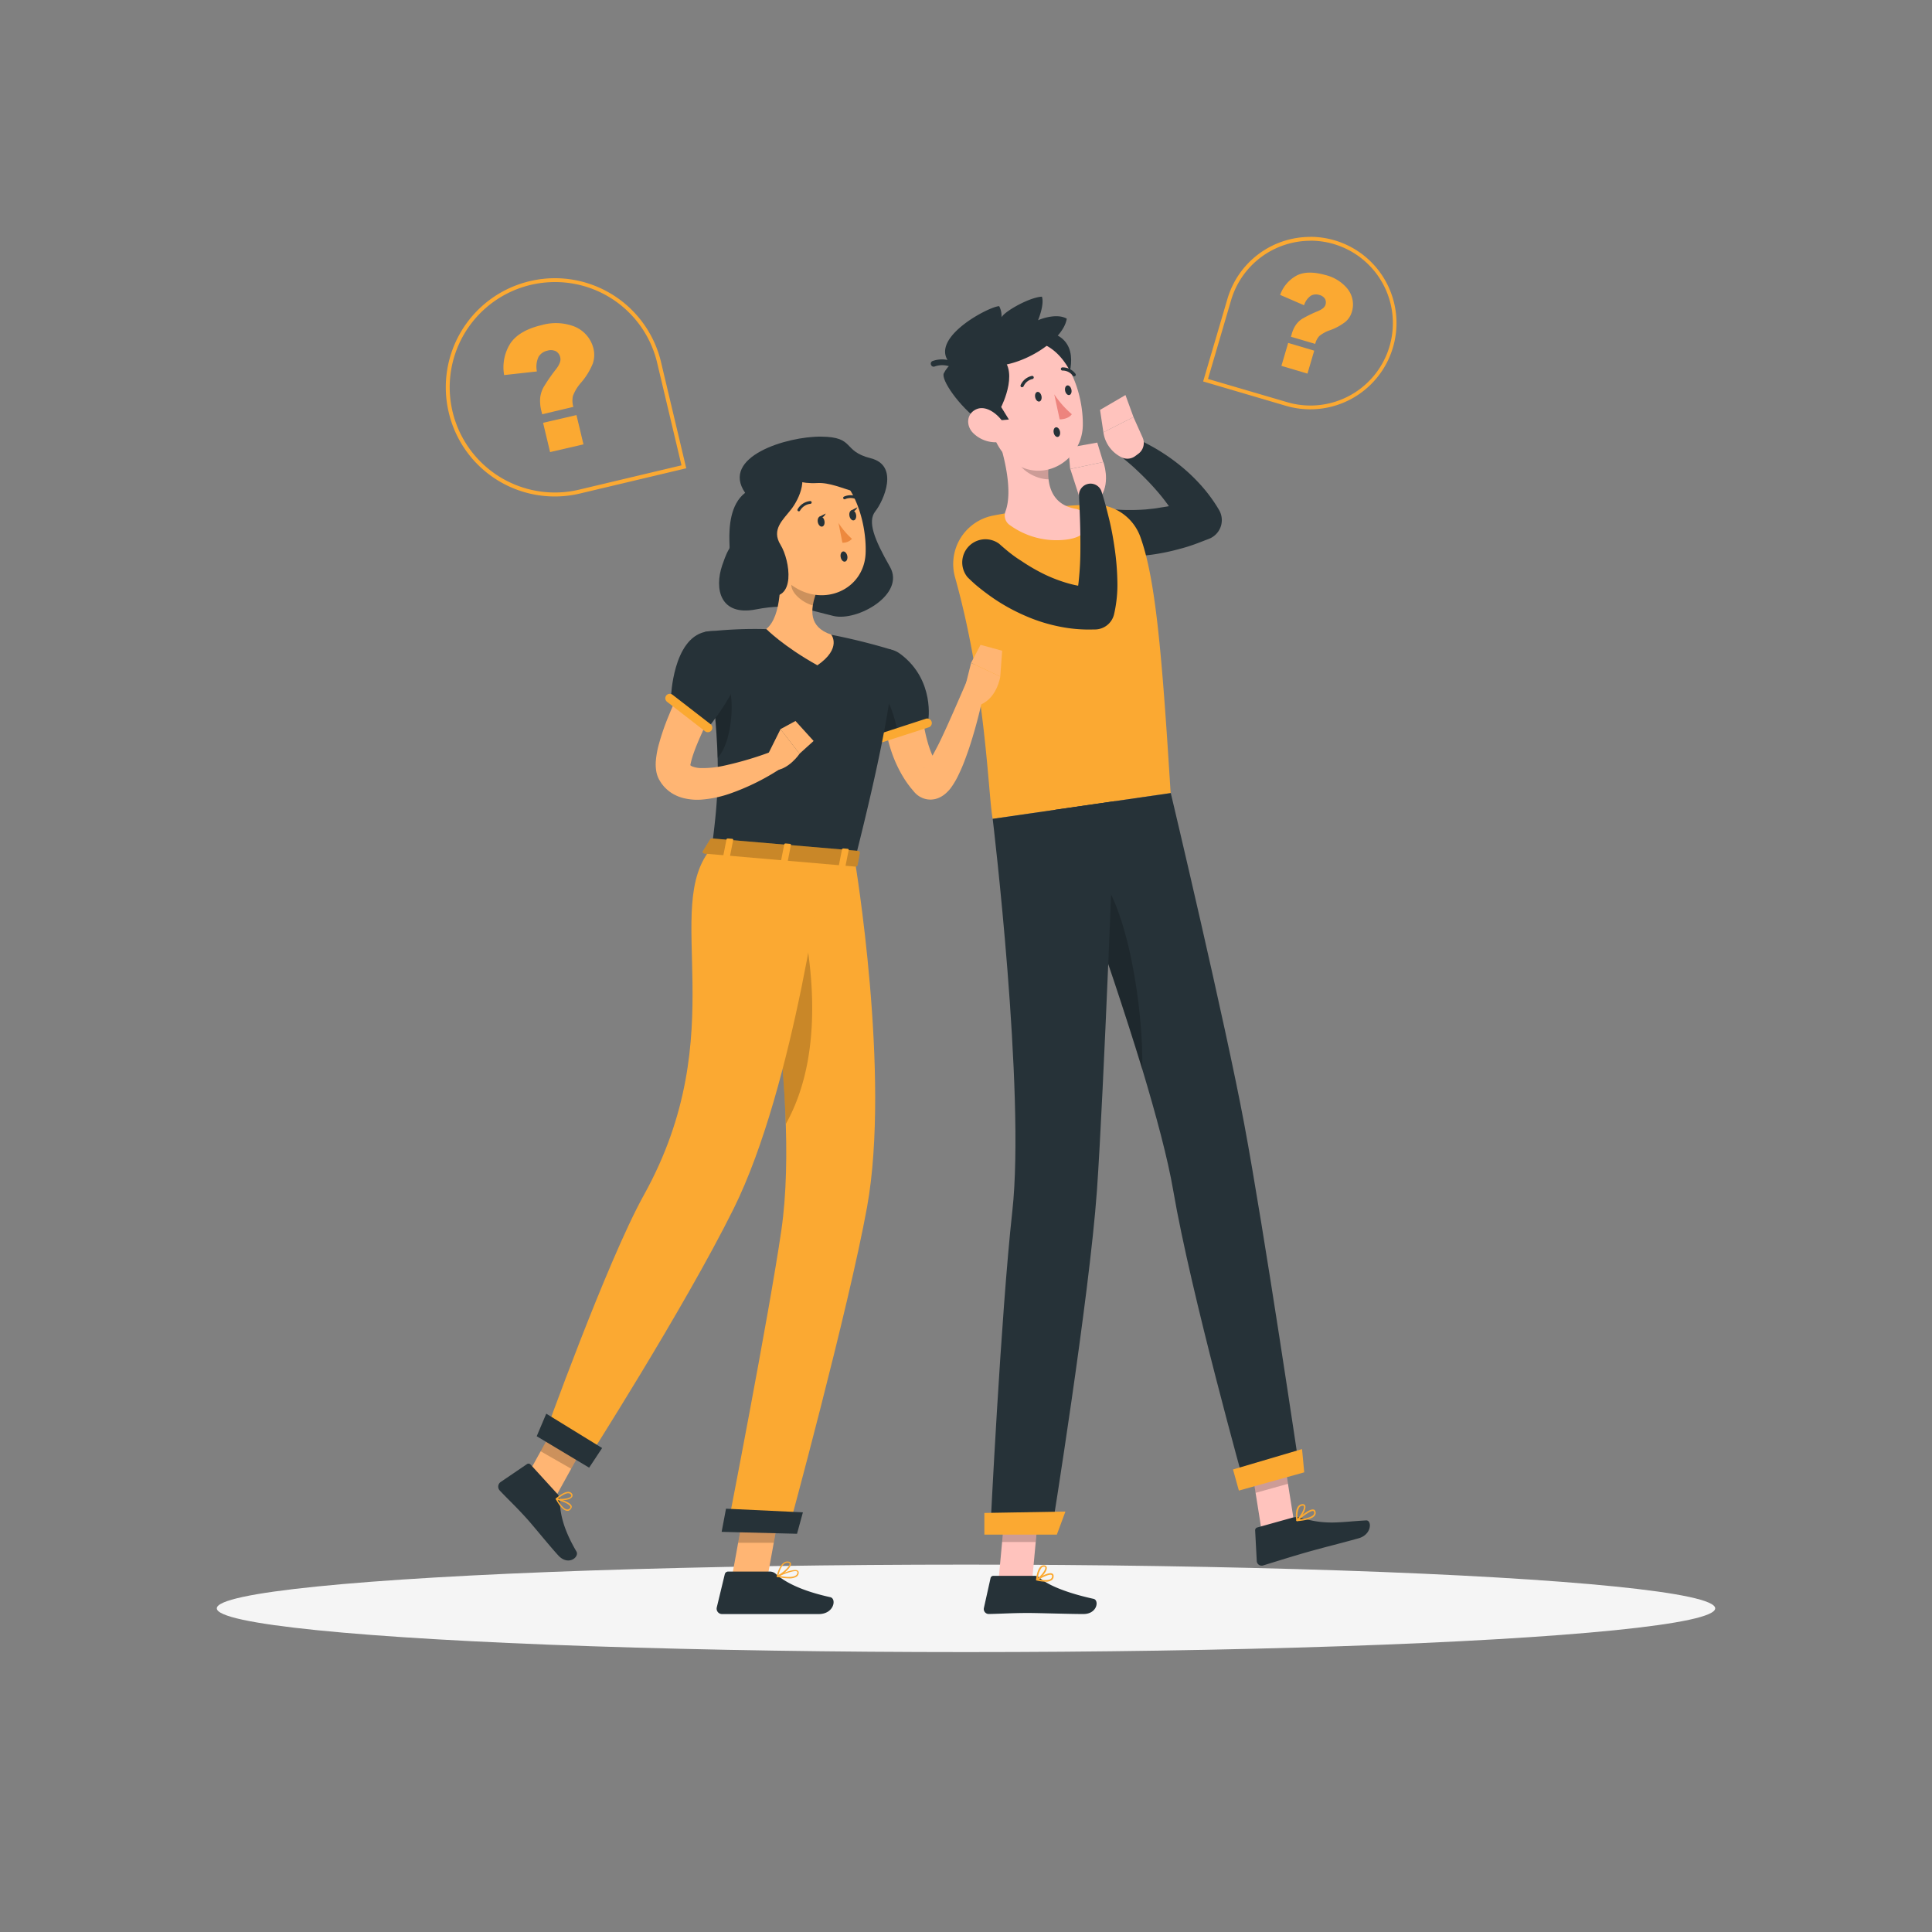 <svg xmlns="http://www.w3.org/2000/svg" viewBox="0 0 500 500"><rect x="0" y="0" width="500" height="500" fill="#808080" stroke="none"/><g id="freepik--Shadow--inject-31"><ellipse id="freepik--path--inject-31" cx="250" cy="416.24" rx="193.89" ry="11.32" style="fill:#f5f5f5"></ellipse></g><g id="freepik--character-2--inject-31"><polygon points="326.49 396.05 334.87 393.71 331.68 373.68 323.3 376.02 326.49 396.05" style="fill:#ffc3bd"></polygon><polygon points="258.44 408.83 267.14 408.83 269.01 388.68 260.31 388.68 258.44 408.83" style="fill:#ffc3bd"></polygon><path d="M267.69,407.82h-10.6a.75.75,0,0,0-.74.6l-1.72,7.73a1.28,1.28,0,0,0,1.27,1.55c3.41-.06,5.9-.26,10.2-.26,2.65,0,10.62.27,14.27.27s4.13-3.61,2.64-3.93c-6.71-1.47-11.76-3.49-13.9-5.42A2.13,2.13,0,0,0,267.69,407.82Z" style="fill:#263238"></path><path d="M334.54,392.75l-9.16,2.56a.75.75,0,0,0-.55.77l.42,7.91a1.27,1.27,0,0,0,1.63,1.15c3.28-1,8-2.5,12.15-3.66,4.85-1.35,6.92-1.8,12.61-3.38,3.44-1,3.43-4.71,1.9-4.62-7,.39-10.16,1.27-16.8-.64A4,4,0,0,0,334.54,392.75Z" style="fill:#263238"></path><path d="M285.15,131.36c-.1,0,.06,0,.12,0l.28.05.64.11c.44.07.91.16,1.38.21.95.12,1.94.19,2.94.23a56.15,56.15,0,0,0,6.07-.12c1-.12,2.06-.19,3.08-.37s2.06-.31,3.09-.51,2-.47,3.08-.68,2-.56,3.07-.83L306,137a36.78,36.78,0,0,0-2.88-5.12,49.82,49.82,0,0,0-3.75-4.87c-1.36-1.58-2.84-3.11-4.38-4.59-.77-.73-1.55-1.48-2.36-2.18s-1.68-1.42-2.41-2l-.19-.16a3,3,0,0,1,3-5,35.58,35.58,0,0,1,3.39,1.55c1.07.56,2.14,1.13,3.18,1.76a51.74,51.74,0,0,1,6,4.22,46.27,46.27,0,0,1,5.4,5.19A39.5,39.5,0,0,1,315.5,132a5.18,5.18,0,0,1-1.88,7.09,4.43,4.43,0,0,1-.73.35l-.32.13c-1.18.44-2.35.92-3.54,1.34s-2.4.81-3.64,1.12a55.22,55.22,0,0,1-7.53,1.55,50.59,50.59,0,0,1-7.81.39c-1.32-.05-2.65-.16-4-.33-.68-.09-1.36-.19-2.06-.33l-1.06-.23-.57-.14-.72-.21a6,6,0,1,1,3.51-11.39Z" style="fill:#263238"></path><polygon points="331.68 373.68 333.32 384.01 324.94 386.35 323.29 376.02 331.68 373.68" style="opacity:0.2"></polygon><polygon points="260.31 388.69 269.01 388.69 268.04 399.07 259.34 399.07 260.31 388.69" style="opacity:0.2"></polygon><path d="M295.12,138.94c3.93,10.91,5.57,29.8,7.84,66.3l-46.06,6.67c-1.17-6.16-1.74-33.92-9.72-62.45a12.76,12.76,0,0,1,9.7-16,160.84,160.84,0,0,1,25.93-2.88A12.69,12.69,0,0,1,295.12,138.94Z" style="fill:#FBA932"></path><path d="M295.71,113.24l-2.37-5.3-7.78,3.94a8.52,8.52,0,0,0,4.93,6.58,3.4,3.4,0,0,0,3.31-.43l.79-.58A3.47,3.47,0,0,0,295.71,113.24Z" style="fill:#ffc3bd"></path><polygon points="291.27 102.24 284.69 106.08 285.56 111.88 293.35 107.94 291.27 102.24" style="fill:#ffc3bd"></polygon><path d="M257.88,112c1.89,5.4,4.37,14.88,2.33,20.36a3,3,0,0,0,1.17,3.56,20.56,20.56,0,0,0,14.23,3.77c6.47-.7,6.42-4.22,4.77-6.73a2.91,2.91,0,0,0-1.94-1.27c-6.36-1.08-7.55-6.35-7.06-11.17Z" style="fill:#ffc3bd"></path><path d="M263.38,115.5l8,5a21,21,0,0,0,0,3.55c-2.74,0-6.52-1.76-8-4.55C262.44,117.8,262.72,115.81,263.38,115.5Z" style="opacity:0.2"></path><path d="M271,103.55c-6.14-3.66-9.51-11.23-9-12.91S272.16,86,273.48,86.7c6.59,3.32,2.45,12.43,2.45,12.43l2.29,3Z" style="fill:#263238"></path><path d="M254.2,103.25c2.33,8.32,3.28,13.3,8.47,16.7,7.8,5.13,17.37-1,17.56-9.82.17-8-3.68-20.22-12.65-21.79A11.77,11.77,0,0,0,254.2,103.25Z" style="fill:#ffc3bd"></path><path d="M253.74,109.2c-5.75-4.24-10.24-11-9.49-12.57,2-4.16,9.1-7.21,13.63-5,6.65,3.19,1.22,13.7,1.22,13.7l2,3.24Z" style="fill:#263238"></path><path d="M255.85,94.68c7.89.68,19.31-6.27,20.23-12.21-2.85-1.63-7.43.4-7.43.4s1.69-4,1-6.09c-3.12.13-9.55,3.7-10.46,5.33a5.41,5.41,0,0,0-.6-2.87c-2.68,0-20.71,9.49-11.31,16C254.53,96.53,255.85,94.68,255.85,94.68Z" style="fill:#263238"></path><path d="M251.78,112a8.25,8.25,0,0,0,5.76,2.46c2.88,0,3.56-2.75,2.12-5.07-1.29-2.08-4.35-4.6-6.93-3.5S249.93,110.07,251.78,112Z" style="fill:#ffc3bd"></path><path d="M336.4,380.89l-14.19,3.95s-14-50-18.58-76.73c-1.38-8.13-4.39-19.37-8-31.37C291,261.62,285.48,245.32,281,232.56c-4.74-13.44-8.3-22.93-8.3-22.93L303,205.25s14.14,59.51,19,85.61C327.09,318,336.4,380.89,336.4,380.89Z" style="fill:#263238"></path><path d="M295.61,276.74C291,261.62,285.48,245.32,281,232.56l2.66-7C291.85,233.93,296,261.55,295.61,276.74Z" style="opacity:0.2"></path><path d="M288.51,207.34s-2.84,75.42-4.63,100.85c-2,27.84-11.65,87.74-11.65,87.74H256.3s2.7-55.44,5.69-82.49c3.41-30.82-5.08-101.52-5.08-101.52Z" style="fill:#263238"></path><polygon points="273.51 397.16 254.75 397.16 254.75 391.55 275.73 391.19 273.51 397.16" style="fill:#FBA932"></polygon><polygon points="337.53 381.04 320.62 385.76 319.1 380.3 336.97 375.02 337.53 381.04" style="fill:#FBA932"></polygon><path d="M267.91,102.84c.15.69.63,1.17,1.08,1.07s.69-.73.54-1.42-.63-1.16-1.08-1.06S267.76,102.16,267.91,102.84Z" style="fill:#263238"></path><path d="M272.7,112c.14.69.63,1.17,1.08,1.07s.69-.73.54-1.42-.63-1.16-1.08-1.06S272.55,111.35,272.7,112Z" style="fill:#263238"></path><path d="M275.66,101.17c.15.68.63,1.16,1.08,1.06s.69-.73.54-1.41-.63-1.17-1.08-1.07S275.51,100.48,275.66,101.17Z" style="fill:#263238"></path><path d="M272.84,102.05a25,25,0,0,0,4.55,5.15c-1,1.4-3.15,1.33-3.15,1.33Z" style="fill:#ed847e"></path><path d="M264.55,100.2a.52.52,0,0,1-.21,0,.43.43,0,0,1-.2-.55,4.14,4.14,0,0,1,2.92-2.37.41.41,0,0,1,.12.82h0a3.27,3.27,0,0,0-2.29,1.9A.41.41,0,0,1,264.55,100.2Z" style="fill:#263238"></path><path d="M278,97.39a.4.4,0,0,1-.36-.16A3.28,3.28,0,0,0,275,95.9a.41.41,0,0,1-.07-.82,4.11,4.11,0,0,1,3.39,1.65.4.4,0,0,1-.07.57A.39.39,0,0,1,278,97.39Z" style="fill:#263238"></path><path d="M247.86,95.63a.74.74,0,0,1-.69-.06,5.77,5.77,0,0,0-5.21-.75.72.72,0,0,1-1-.38.73.73,0,0,1,.38-1,7.26,7.26,0,0,1,6.59.87.72.72,0,0,1,.2,1A.7.7,0,0,1,247.86,95.63Z" style="fill:#263238"></path><path d="M270.57,409.34a10,10,0,0,1-2.27-.31.2.2,0,0,1-.16-.17.2.2,0,0,1,.09-.2c.32-.2,3.13-1.93,4.09-1.43a.64.64,0,0,1,.35.58,1.24,1.24,0,0,1-.42,1.09A2.67,2.67,0,0,1,270.57,409.34Zm-1.68-.6c1.48.3,2.62.24,3.09-.16a.83.83,0,0,0,.28-.74c0-.16-.07-.22-.13-.25C271.63,407.34,270,408.08,268.89,408.74Z" style="fill:#FBA932"></path><path d="M268.34,409a.25.25,0,0,1-.11,0,.2.2,0,0,1-.09-.19c0-.1.21-2.61,1.23-3.44a1.12,1.12,0,0,1,.87-.26h0a.66.66,0,0,1,.66.54c.18,1-1.56,2.87-2.46,3.36A.17.17,0,0,1,268.34,409Zm1.76-3.53a.71.71,0,0,0-.47.18,4.93,4.93,0,0,0-1,2.73c.89-.68,2-2.12,1.89-2.7,0-.05,0-.17-.3-.21h-.09Z" style="fill:#FBA932"></path><path d="M335.68,393.68a.19.19,0,0,1-.17-.12.2.2,0,0,1,.05-.24c.32-.3,3.21-2.95,4.39-2.66a.62.62,0,0,1,.47.43h0a1.15,1.15,0,0,1-.1,1.07c-.69,1.07-3.18,1.41-4.61,1.52Zm4.09-2.64c-.69,0-2.32,1.17-3.48,2.17,1.94-.21,3.3-.67,3.69-1.27a.8.8,0,0,0,.06-.71.24.24,0,0,0-.19-.17Z" style="fill:#FBA932"></path><path d="M335.68,393.68h-.05a.25.25,0,0,1-.14-.16c0-.1-.42-2.42.4-3.59a1.49,1.49,0,0,1,1-.65h0c.56-.09.79.14.89.35.42.91-1.08,3.28-2,4A.21.21,0,0,1,335.68,393.68Zm1.5-4a.9.9,0,0,0-.21,0h0a1.08,1.08,0,0,0-.74.48,4.79,4.79,0,0,0-.38,2.89c.85-.91,1.82-2.71,1.57-3.26A.25.25,0,0,0,337.18,389.66Zm-.25-.18h0Z" style="fill:#FBA932"></path><path d="M279.71,129.76,277,121.38l8.54-1.81s1.86,4.9-.51,8.76Z" style="fill:#ffc3bd"></path><polygon points="276.47 115.89 283.97 114.54 285.5 119.57 276.96 121.38 276.47 115.89" style="fill:#ffc3bd"></polygon><path d="M258.89,141l.51.45.63.54c.44.37.88.74,1.34,1.1.91.71,1.86,1.4,2.84,2a49.08,49.08,0,0,0,6,3.5,39,39,0,0,0,6.36,2.42,32,32,0,0,0,6.56,1.1L278,156a27.44,27.44,0,0,0,1.22-6.14c.23-2.27.36-4.65.38-7.06s0-4.85-.07-7.31-.18-5-.29-7.37V128A3,3,0,0,1,285,127c.85,2.53,1.47,5,2.09,7.54s1.06,5.1,1.43,7.72a67.43,67.43,0,0,1,.65,8,34.05,34.05,0,0,1-.87,8.79,5.1,5.1,0,0,1-4.78,3.85h-.38a38,38,0,0,1-9.18-.79,42.44,42.44,0,0,1-8.64-2.75,49.12,49.12,0,0,1-7.82-4.25c-1.23-.83-2.42-1.7-3.59-2.62-.58-.46-1.16-.93-1.73-1.43l-.85-.78c-.3-.29-.53-.5-.94-.91a6,6,0,0,1,8.18-8.65Z" style="fill:#263238"></path></g><g id="freepik--character-1--inject-31"><path d="M192.84,127.54c-3.89,3-4.16,8.94-4.07,12.47s.28,0-1.85,6.25-.47,13.26,8.73,11.45,13.94.27,20.1,1.71,18.64-5.6,14.57-12.73-5.87-11.74-3.79-14.36,6.32-11.84-1.18-13.73-3.92-5.51-12.84-5.6S186.42,118.24,192.84,127.54Z" style="fill:#263238"></path><path d="M238.52,180.64v.58l0,.71c0,.47,0,1,.07,1.44.06,1,.17,1.95.3,2.91a38.73,38.73,0,0,0,1.15,5.65,26.42,26.42,0,0,0,2,5.15c.21.39.42.79.66,1.16.11.19.22.39.35.57l.19.27.09.14s.11.16,0,0a3.37,3.37,0,0,0-1.87-1,3.27,3.27,0,0,0-1.34,0,2.69,2.69,0,0,0-.73.27c-.3.18-.31.24-.29.23l.2-.18a12.57,12.57,0,0,0,1.45-2c.5-.82,1-1.73,1.47-2.64,1-1.84,1.87-3.79,2.77-5.74,1.78-3.92,3.53-8,5.25-11.95l4.68,1.39a125.45,125.45,0,0,1-3.19,13.09c-.64,2.17-1.38,4.32-2.21,6.5-.42,1.09-.89,2.17-1.43,3.29a20.81,20.81,0,0,1-2.09,3.54,8.78,8.78,0,0,1-.91,1,7,7,0,0,1-1.61,1.21,6.11,6.11,0,0,1-1.49.57,6.45,6.45,0,0,1-1,.13,6.25,6.25,0,0,1-1.14-.08,5.63,5.63,0,0,1-3.24-1.88l-.73-.87c-.22-.25-.41-.51-.61-.78-.41-.52-.77-1.06-1.13-1.6a32.92,32.92,0,0,1-3.33-6.9,40.24,40.24,0,0,1-1.77-7.22c-.18-1.22-.3-2.44-.38-3.66,0-.62-.07-1.23-.08-1.86v-.95l0-1.06Z" style="fill:#ffb573"></path><path d="M233.23,169.41c8.78,6.73,7,17.18,7,17.18l-12.49,5.22s-6.64-12-4.68-16.65C225.12,170.29,228.28,165.62,233.23,169.41Z" style="fill:#263238"></path><path d="M232.35,189.9l-4.6,1.92s-4.23-7.68-4.94-13.13c1-1.28,2.93-1.94,5.16,0C229.67,180.34,231.66,185.24,232.35,189.9Z" style="opacity:0.2"></path><path d="M241.1,186.78h0a1.16,1.16,0,0,1-.75,1.45l-11.86,3.83a1.17,1.17,0,0,1-1.46-.75h0a1.16,1.16,0,0,1,.75-1.45L239.64,186A1.17,1.17,0,0,1,241.1,186.78Z" style="fill:#FBA932"></path><path d="M249.57,178.56l1.75-7,7.55,3.54s-.88,6.2-6,7.57Z" style="fill:#ffb573"></path><polygon points="253.76 166.88 259.36 168.41 258.87 175.08 251.32 171.54 253.76 166.88" style="fill:#ffb573"></polygon><polygon points="189.34 408.59 198.4 409.45 202.22 388.42 193.16 387.55 189.34 408.59" style="fill:#ffb573"></polygon><polygon points="134.93 384.61 142.83 389.14 153.13 370.5 145.24 365.97 134.93 384.61" style="fill:#ffb573"></polygon><path d="M144.27,386.65l-6.93-7.59a.71.71,0,0,0-1-.12l-6.8,4.62a1.47,1.47,0,0,0-.21,2.18c2.46,2.6,3.78,3.74,6.83,7.08,1.87,2.05,5.72,6.87,8.31,9.71s5.53.43,4.71-1c-3.7-6.33-4.21-10.23-4.34-13.38A2.36,2.36,0,0,0,144.27,386.65Z" style="fill:#263238"></path><path d="M199.27,406.72H188.42a.88.88,0,0,0-.84.66L185.5,416a1.4,1.4,0,0,0,1.38,1.72c3.82,0,5.64,0,10.41,0h14.59c4,0,4.67-4,3-4.37-7.41-1.63-11.73-3.88-14.07-6A2.29,2.29,0,0,0,199.27,406.72Z" style="fill:#263238"></path><polygon points="202.21 388.42 200.25 399.27 191.03 399.27 193.15 387.56 202.21 388.42" style="opacity:0.2"></polygon><polygon points="145.23 365.97 153.13 370.51 147.82 380.11 139.91 375.58 145.23 365.97" style="opacity:0.2"></polygon><path d="M230.57,168.1s4,1.75-9.35,54.5l-37-3.2c1.92-15,2.75-24.31-1.78-55.86a109.76,109.76,0,0,1,15.9-.72,118.78,118.78,0,0,1,16.81,1.46A155.91,155.91,0,0,1,230.57,168.1Z" style="fill:#263238"></path><path d="M188.52,177.5c1.6,3.38,1,14.69-2.83,18.65-.12-4.56-.48-9.81-1.19-16.29A5.24,5.24,0,0,1,188.52,177.5Z" style="opacity:0.2"></path><path d="M201.61,144c.6,5.5.8,15.5-3.3,18.78,0,0,4.38,4.47,13.23,9.4,6.44-4.45,3.58-7.94,3.58-7.94-5.9-2-5.36-6.43-4-10.54Z" style="fill:#ffb573"></path><path d="M205.51,148l5.66,5.74a17.5,17.5,0,0,0-.78,2.94c-2.27-.54-5.57-2.9-5.6-5.34A9.75,9.75,0,0,1,205.51,148Z" style="opacity:0.2"></path><path d="M196.77,135.44c2.3,8.79,3.08,12.56,8.47,16.24,8.11,5.54,18.4.8,18.78-8.5.34-8.37-3.47-21.33-12.87-23.16A12.39,12.39,0,0,0,196.77,135.44Z" style="fill:#ffb573"></path><path d="M196.05,142.89a6.62,6.62,0,0,0,3.9,3.24c2.23.67,3.39-1.31,2.81-3.44-.52-1.91-2.31-4.57-4.57-4.31A3,3,0,0,0,196.05,142.89Z" style="fill:#ffb573"></path><path d="M200.91,117.79c-1.57,2.7,2.35,7.7,10.59,7.22,6.21-.36,14,6.31,13.37-.9C224.34,117.55,208.73,114.41,200.91,117.79Z" style="fill:#263238"></path><path d="M205.42,119.77c4.3,3.29,1.44,9.3-.63,12S199.53,137,202,141s4.16,15-3.72,13.07-7.52-15.07-5.23-21.14S200.3,115.86,205.42,119.77Z" style="fill:#263238"></path><path d="M221.22,222.6s9.34,55.73,3.17,89.8C219.62,338.74,204,396.12,204,396.12l-15.79-.4s10.83-55.48,14-77.3c5.41-37.32-8.14-98.17-8.14-98.17Z" style="fill:#FBA932"></path><path d="M206.77,233.79l-7.9,12.45a381.18,381.18,0,0,1,4.52,44.62C214.5,271,209.24,244.31,206.77,233.79Z" style="opacity:0.2"></path><polygon points="206.27 396.94 186.76 396.44 187.89 390.45 207.79 391.39 206.27 396.94" style="fill:#263238"></polygon><path d="M213.12,222s-7.35,58.77-23.28,90.86c-12.87,25.92-38.51,66-38.51,66l-10.63-6.77s16.35-45.55,25.91-62.77c23.45-42.21,4.29-74.43,17.58-89.92Z" style="fill:#FBA932"></path><polygon points="152.47 379.83 138.9 371.7 141.37 365.86 155.83 374.75 152.47 379.83" style="fill:#263238"></polygon><path d="M183.82,217.17l-1.95,3.17c-.16.25.13.54.55.58l38.84,3.35c.33,0,.62-.11.66-.31l.62-3.29c0-.23-.23-.45-.59-.48L184.45,217A.68.68,0,0,0,183.82,217.17Z" style="fill:#FBA932"></path><path d="M183.82,217.17l-1.95,3.17c-.16.25.13.54.55.58l38.84,3.35c.33,0,.62-.11.66-.31l.62-3.29c0-.23-.23-.45-.59-.48L184.45,217A.68.68,0,0,0,183.82,217.17Z" style="opacity:0.2"></path><path d="M188.5,221.8l-1-.08c-.2,0-.34-.14-.32-.26l.85-4.27c0-.12.21-.21.41-.19l1,.08c.2,0,.34.14.32.26l-.85,4.27C188.88,221.73,188.7,221.82,188.5,221.8Z" style="fill:#FBA932"></path><path d="M218.4,224.39l-1-.09c-.2,0-.34-.13-.32-.26l.84-4.26c0-.13.21-.21.41-.2l1,.09c.2,0,.34.13.32.26l-.85,4.26C218.79,224.32,218.6,224.41,218.4,224.39Z" style="fill:#FBA932"></path><path d="M203.45,223.1l-1-.09c-.2,0-.35-.13-.32-.26l.84-4.27c0-.12.21-.21.41-.19l1,.09c.2,0,.35.13.32.25l-.84,4.27C203.83,223,203.65,223.11,203.45,223.1Z" style="fill:#FBA932"></path><path d="M211.65,135.14c.14.72.64,1.23,1.12,1.14s.74-.75.59-1.48-.64-1.23-1.11-1.14S211.51,134.41,211.65,135.14Z" style="fill:#263238"></path><path d="M217.57,144.2c.14.73.64,1.24,1.11,1.15s.74-.76.6-1.48-.64-1.24-1.11-1.15S217.42,143.48,217.57,144.2Z" style="fill:#263238"></path><path d="M219.84,133.53c.14.72.64,1.23,1.11,1.14s.74-.75.6-1.48-.64-1.23-1.11-1.14S219.69,132.8,219.84,133.53Z" style="fill:#263238"></path><path d="M220.24,132.13l1.64-.84S221.25,132.82,220.24,132.13Z" style="fill:#263238"></path><path d="M217,135.33a19.68,19.68,0,0,0,3.49,4.12,3.16,3.16,0,0,1-2.48,1Z" style="fill:#ed893e"></path><path d="M206.73,132.33a.41.41,0,0,1-.18-.05.36.36,0,0,1-.12-.5,4.21,4.21,0,0,1,3.26-2.11.37.37,0,0,1,.37.35.36.36,0,0,1-.34.37,3.53,3.53,0,0,0-2.68,1.77A.36.36,0,0,1,206.73,132.33Z" style="fill:#263238"></path><path d="M222.11,129.43a.41.41,0,0,1-.18-.05,3.52,3.52,0,0,0-3.19-.21.36.36,0,0,1-.49-.15.37.37,0,0,1,.16-.49,4.25,4.25,0,0,1,3.88.22.36.36,0,0,1-.18.68Z" style="fill:#263238"></path><path d="M187.87,177.12c-2,3.95-4.11,8.08-6,12.1-.9,2-1.78,4-2.44,5.95a21.94,21.94,0,0,0-.72,2.57c-.07.32-.06.59-.11.42l0-.09-.06-.17-.11-.24c0-.07,0,0,0,0a1,1,0,0,0,.06.14c.06.14.16.32.65.55a6.37,6.37,0,0,0,2.12.42,24.88,24.88,0,0,0,5.93-.57A88.75,88.75,0,0,0,200,194.39l2.3,4.32a59.73,59.73,0,0,1-13.1,6.57,29.13,29.13,0,0,1-7.81,1.67,14.81,14.81,0,0,1-4.77-.47,10.71,10.71,0,0,1-2.66-1.15,9.79,9.79,0,0,1-2.4-2.11,9.26,9.26,0,0,1-.89-1.32,3,3,0,0,1-.22-.39,5.82,5.82,0,0,1-.27-.64c-.07-.19-.13-.39-.19-.58l-.12-.52a11,11,0,0,1-.12-3.06,23.43,23.43,0,0,1,.8-4.23,60.94,60.94,0,0,1,2.45-7.1,116.73,116.73,0,0,1,6.26-13Z" style="fill:#ffb573"></path><path d="M198.36,196,202,188.7l4.93,6.37s-3,4.44-6.82,4.29Z" style="fill:#ffb573"></path><polygon points="205.87 186.59 210.56 191.76 206.9 195.07 201.97 188.71 205.87 186.59" style="fill:#ffb573"></polygon><path d="M182.41,163.54c-8.25,1.88-8.75,16.77-8.75,16.77l9.38,8.3s9-10.83,8.53-16.74C191.15,166.84,188.13,162.23,182.41,163.54Z" style="fill:#263238"></path><path d="M184.11,189.05h0a1.17,1.17,0,0,1-1.63.21l-9.85-7.64a1.17,1.17,0,0,1-.21-1.62h0a1.17,1.17,0,0,1,1.63-.2l9.85,7.63A1.17,1.17,0,0,1,184.11,189.05Z" style="fill:#FBA932"></path><path d="M147.09,391a1.35,1.35,0,0,1-.35,0c-1.14-.1-2.3-1.89-2.89-3a.18.18,0,0,1,0-.2.18.18,0,0,1,.19-.06c.36.09,3.54.93,3.9,2a.71.71,0,0,1-.15.69A1.3,1.3,0,0,1,147.09,391Zm-2.71-2.73c.86,1.45,1.74,2.33,2.39,2.39a.83.83,0,0,0,.75-.37.35.35,0,0,0,.09-.35C147.39,389.22,145.48,388.54,144.38,388.22Z" style="fill:#FBA932"></path><path d="M146.88,388.09a6.54,6.54,0,0,1-2.93,0,.18.18,0,0,1-.12-.13.18.18,0,0,1,.06-.17c.08-.08,2-1.84,3.33-1.7a1.1,1.1,0,0,1,.8.47.73.73,0,0,1,0,.91A2.07,2.07,0,0,1,146.88,388.09Zm-2.49-.25c1.06.18,3,0,3.39-.58.07-.09.12-.23-.05-.48a.77.77,0,0,0-.55-.32C146.29,386.36,145,387.37,144.39,387.84Z" style="fill:#FBA932"></path><path d="M204.15,408.48a14.4,14.4,0,0,1-3-.38A.18.18,0,0,1,201,408a.2.2,0,0,1,.09-.19c.44-.21,4.32-2,5.34-1.35a.59.59,0,0,1,.27.55,1.27,1.27,0,0,1-.5,1A3.51,3.51,0,0,1,204.15,408.48Zm-2.37-.62c1.18.22,3.35.51,4.22-.17a.92.92,0,0,0,.37-.75.23.23,0,0,0-.11-.24C205.7,406.33,203.4,407.14,201.78,407.86Z" style="fill:#FBA932"></path><path d="M201.21,408.11a.28.28,0,0,1-.12,0,.21.21,0,0,1-.06-.18c0-.17.8-4.05,2.95-3.8.53.06.69.33.72.54.17,1-2.25,3-3.42,3.46Zm2.58-3.68c-1.36,0-2.09,2.26-2.32,3.17,1.26-.67,3-2.29,2.88-2.92,0-.05,0-.19-.41-.24Z" style="fill:#FBA932"></path><path d="M212.05,133.74l1.64-.84S213.06,134.43,212.05,133.74Z" style="fill:#263238"></path></g><g id="freepik--Bubbles--inject-31"><path d="M339.08,62.29a21.33,21.33,0,1,1-6,41.78l-20.45-6,6-20.45a21.43,21.43,0,0,1,20.44-15.31m0-1a22.33,22.33,0,0,0-21.4,16l-6.3,21.41,21.41,6.3A22.32,22.32,0,1,0,345.4,62.2h0a22.36,22.36,0,0,0-6.32-.91Z" style="fill:#FBA932"></path><path d="M340.38,89l-6.29-1.85.19-.63a7.91,7.91,0,0,1,1.13-2.5A6,6,0,0,1,337,82.51a34,34,0,0,1,4.09-2c1.11-.47,1.75-1,1.93-1.61a1.91,1.91,0,0,0-.12-1.57,2.39,2.39,0,0,0-1.48-1,2.74,2.74,0,0,0-2.18.21A4.71,4.71,0,0,0,337.49,79l-6.19-2.68a9.14,9.14,0,0,1,4.26-5c1.91-1,4.42-1,7.51-.13a10.63,10.63,0,0,1,5.38,3.22,6.5,6.5,0,0,1,1.41,6.31,5.45,5.45,0,0,1-1.57,2.49,14.08,14.08,0,0,1-4.12,2.26,8.87,8.87,0,0,0-2.74,1.5A4.53,4.53,0,0,0,340.38,89Zm-7-.25,6.74,2-1.75,5.94-6.74-2Z" style="fill:#FBA932"></path><path d="M143.62,73h0a27.12,27.12,0,0,1,26.46,20.94l6.29,26.49-26.49,6.29a27.48,27.48,0,0,1-6.31.74,27.23,27.23,0,0,1-6.26-53.72,27.48,27.48,0,0,1,6.31-.74m0-1a28.27,28.27,0,0,0-6.54.77h0a28.22,28.22,0,0,0-20.94,34h0a28.18,28.18,0,0,0,34,20.94l27.46-6.52-6.52-27.46A28.23,28.23,0,0,0,143.62,72Z" style="fill:#FBA932"></path><path d="M148.38,105.3l-8.06,1.91-.2-.8a10.37,10.37,0,0,1-.32-3.46,7.54,7.54,0,0,1,.83-2.67,44.36,44.36,0,0,1,3.26-4.72c.93-1.21,1.3-2.2,1.11-3a2.38,2.38,0,0,0-1.12-1.65,3.05,3.05,0,0,0-2.24-.15,3.46,3.46,0,0,0-2.26,1.59,6,6,0,0,0-.43,3.78l-8.48.94A11.55,11.55,0,0,1,132,89q2.22-3.45,8.16-4.86a13.42,13.42,0,0,1,7.93.16,8.26,8.26,0,0,1,5.52,6,7,7,0,0,1-.17,3.72,17.75,17.75,0,0,1-3.11,5.06,11.17,11.17,0,0,0-2.05,3.37A5.67,5.67,0,0,0,148.38,105.3Zm-7.83,4.12,8.64-2L151,115,142.36,117Z" style="fill:#FBA932"></path></g></svg>
